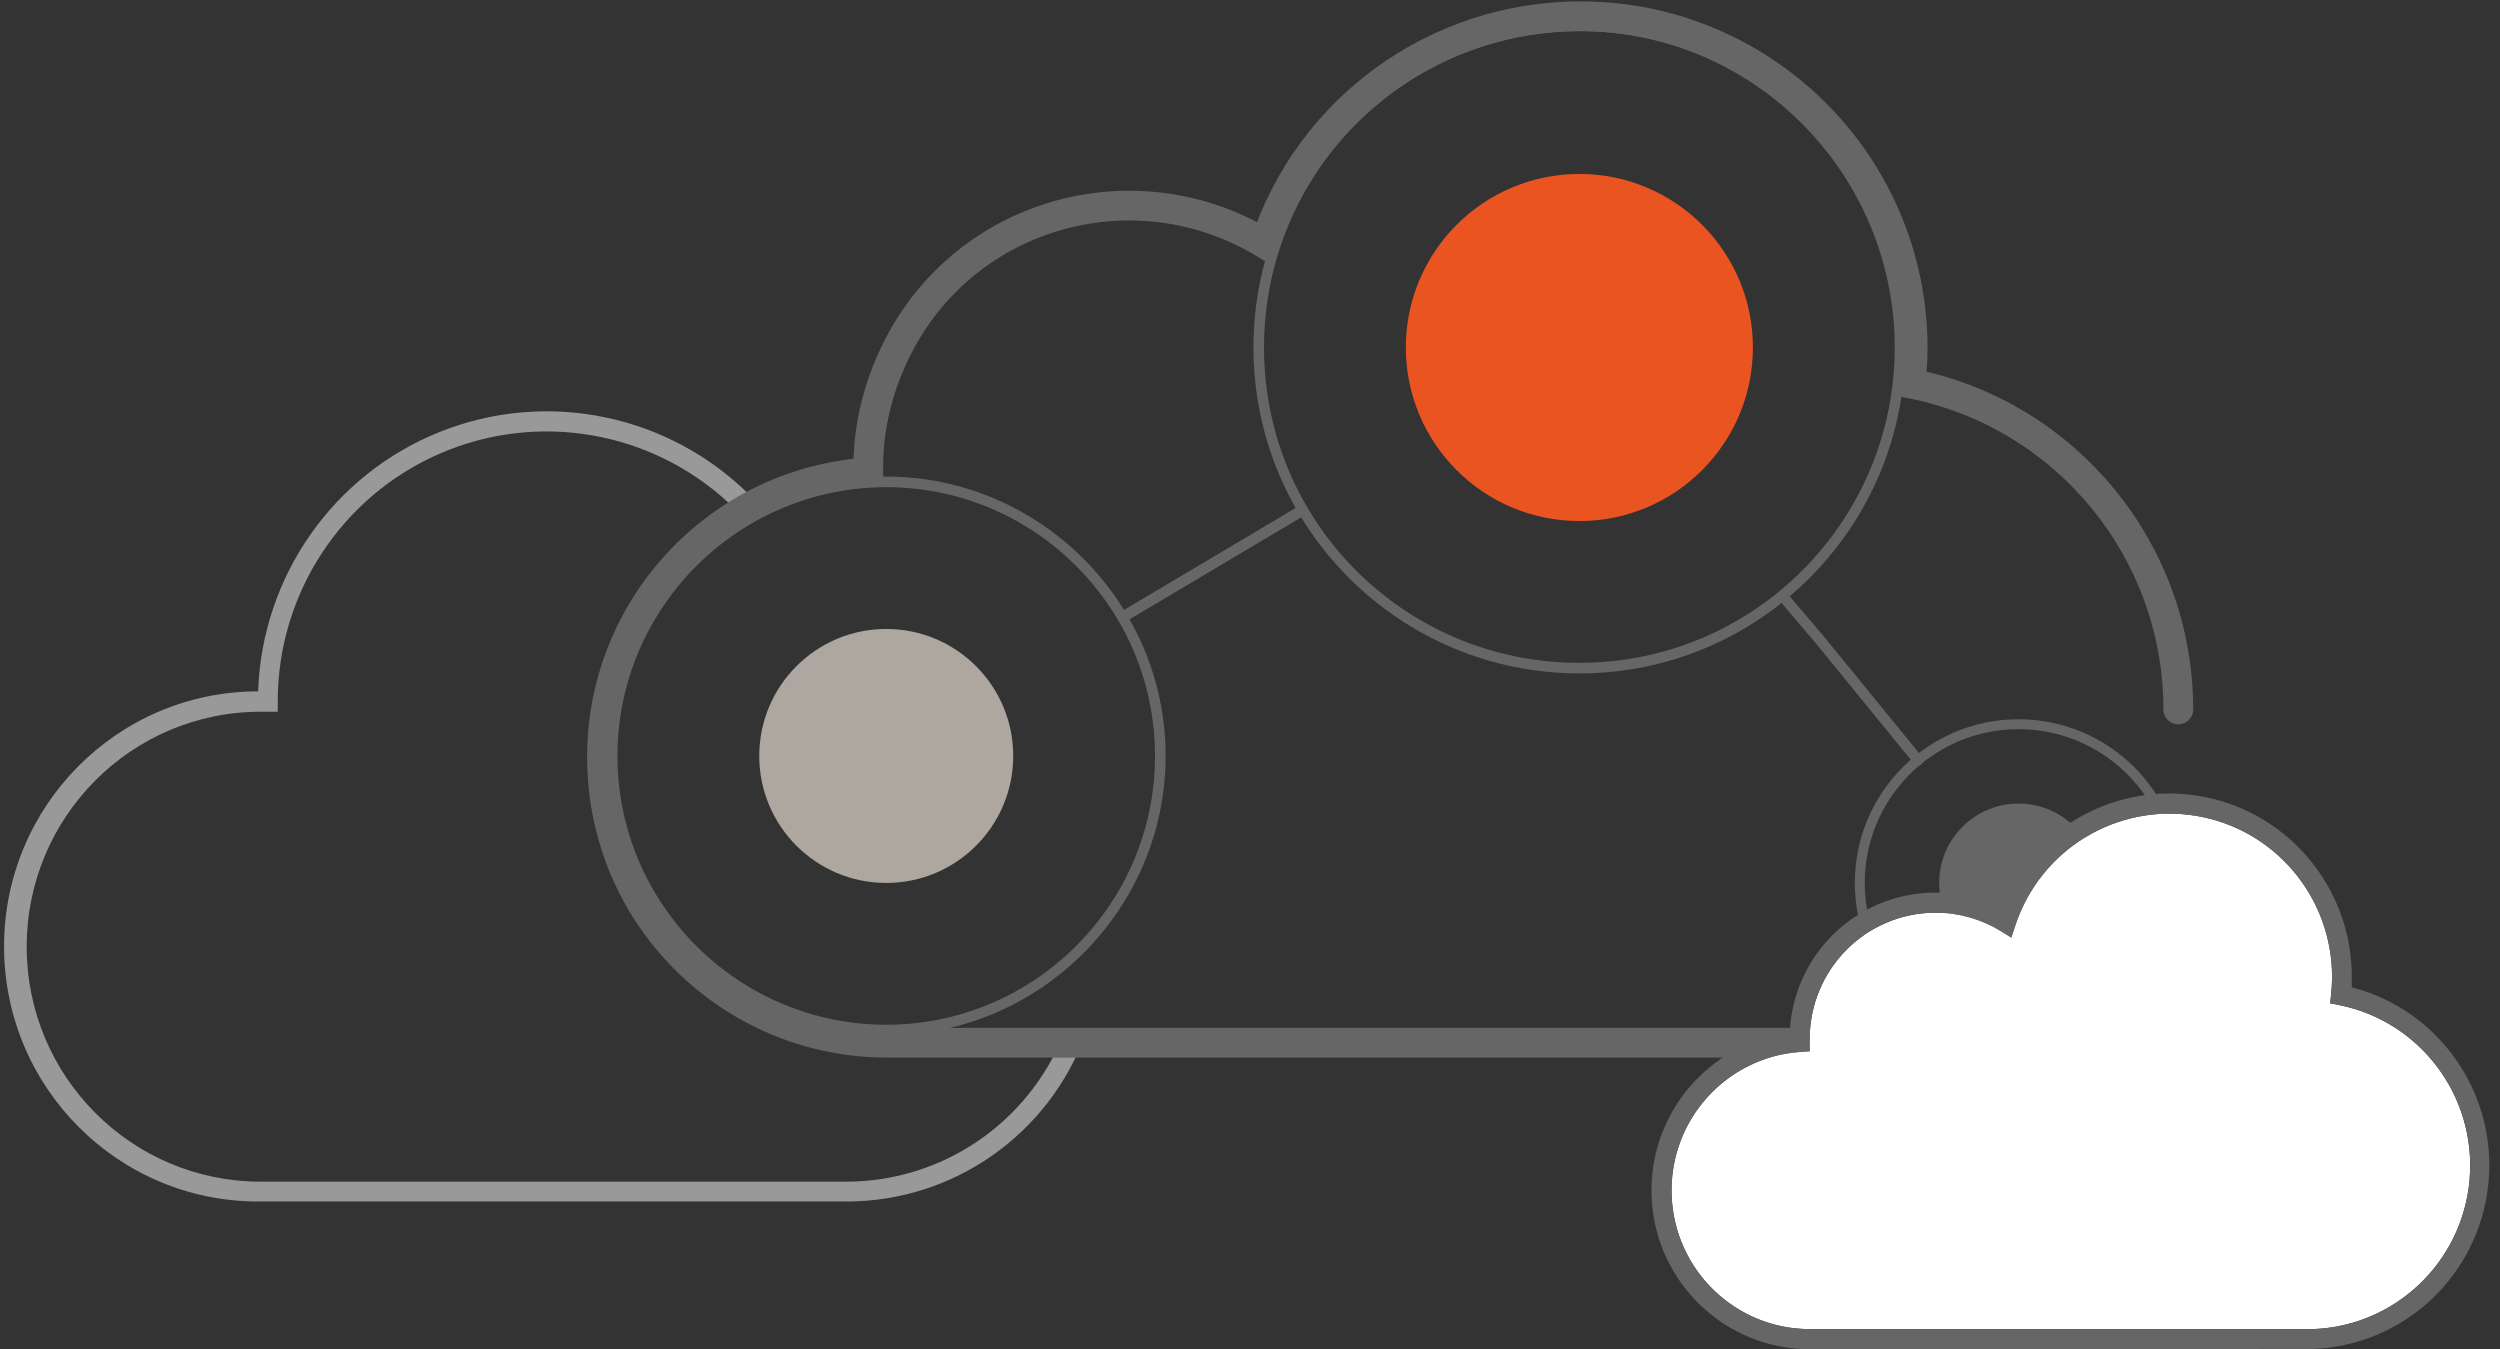 <svg xmlns="http://www.w3.org/2000/svg" width="252" height="136" viewBox="0 0 252 136">
  <rect x="0" y="0" width="252" height="136" fill="#333333" stroke="none"/>
  <g fill="none" fill-rule="evenodd" transform="translate(.41 1)">
    <path fill="#999" fill-rule="nonzero" d="M106.805,103.263 C103.204,112.225 94.547,118.099 84.92,118.112 L25.873,118.112 C12.842,118.112 2.279,107.508 2.279,94.427 C2.279,81.345 12.842,70.741 25.873,70.741 L26.202,70.741 C26.316,70.741 26.431,70.741 26.552,70.741 L27.587,70.741 L27.587,69.701 C27.581,58.868 33.98,49.063 43.877,44.744 C53.773,40.425 65.28,42.415 73.167,49.809 C73.839,49.485 74.511,49.202 75.184,48.932 C66.969,40.754 54.709,38.238 43.957,42.523 C33.204,46.809 26.001,57.081 25.61,68.689 C11.466,68.689 2.84217094e-14,80.2 2.84217094e-14,94.4 C2.84217094e-14,108.599 11.466,120.111 25.61,120.111 L84.96,120.111 C95.706,120.097 105.305,113.362 109.01,103.236 L106.805,103.263 Z"/>
    <g transform="translate(59.59)">
      <circle cx="29.333" cy="75.2" r="12.8" fill="#AEA79F" fill-rule="nonzero"/>
      <circle cx="99.2" cy="34.027" r="17.493" fill="#E95420" fill-rule="nonzero"/>
      <circle cx="143.467" cy="88" r="16" stroke="#666"/>
      <circle cx="143.467" cy="88" r="8" fill="#666" fill-rule="nonzero"/>
      <path stroke="#666" stroke-linecap="round" stroke-width="3" d="M159.573,70.507 C159.573,54.507 148.267,40.747 132.587,37.653 C132.693,36.48 132.8,35.307 132.8,34.133 C132.8,15.573 117.76,0.64 99.307,0.64 C84.8,0.64 72,9.92 67.52,23.573 C55.04,16 38.827,19.947 31.36,32.427 C28.907,36.587 27.52,41.28 27.52,46.08 L27.52,46.613 C11.733,47.68 -0.32,61.333 0.747,77.227 C1.707,92.373 14.293,104.107 29.44,104.107 L125.867,104.107"/>
      <path fill="#666" fill-rule="nonzero" d="M133.333 76.16C133.227 76.16 133.013 76.053 132.907 75.947L122.987 63.787 119.36 59.52C119.147 59.307 119.147 58.987 119.467 58.773 119.68 58.56 120 58.56 120.213 58.88L123.84 63.147 133.76 75.307C133.973 75.52 133.867 75.84 133.653 76.053 133.547 76.16 133.44 76.16 133.333 76.16zM29.333 103.36C13.867 103.36 1.173 90.667 1.173 75.2 1.173 59.733 13.867 47.04 29.333 47.04 44.8 47.04 57.493 59.733 57.493 75.2 57.493 90.667 44.8 103.36 29.333 103.36zM29.333 48.107C14.4 48.107 2.24 60.267 2.24 75.2 2.24 90.133 14.4 102.293 29.333 102.293 44.267 102.293 56.427 90.133 56.427 75.2 56.427 60.267 44.267 48.107 29.333 48.107z"/>
      <path fill="#666" fill-rule="nonzero" d="M99.2,66.88 C81.067,66.88 66.347,52.16 66.347,34.027 C66.347,15.893 81.067,1.067 99.2,1.067 C117.333,1.067 132.053,15.787 132.053,33.92 C132.053,52.16 117.333,66.88 99.2,66.88 Z M99.2,2.133 C81.6,2.133 67.413,16.427 67.413,34.027 C67.413,51.627 81.6,65.813 99.2,65.813 C116.8,65.813 130.987,51.52 130.987,34.027 C130.987,16.533 116.8,2.133 99.2,2.133 Z"/>
      <path fill="#666" fill-rule="nonzero" d="M53.333,61.547 C53.12,61.547 53.013,61.44 52.907,61.333 C52.8,61.12 52.8,60.8 53.12,60.587 L70.72,50.133 C70.933,50.027 71.253,50.027 71.467,50.347 C71.573,50.56 71.573,50.88 71.253,51.093 L53.653,61.547 L53.333,61.547 L53.333,61.547 Z"/>
    </g>
    <path fill="#FFF" fill-rule="nonzero" d="M194.683,90.997 C187.68,91.008 182.009,96.71 182.009,103.741 L182.009,104.969 L181.047,105.037 C173.561,105.56 167.832,111.942 168.091,119.472 C168.35,127.001 174.504,132.972 182.009,132.975 L232.692,132.975 C241.031,132.699 247.84,126.194 248.528,117.846 C249.215,109.498 243.562,101.958 235.381,100.312 L234.473,100.136 L234.567,99.218 C234.629,98.644 234.66,98.067 234.662,97.49 C234.677,89.411 228.845,82.518 220.901,81.227 C212.957,79.935 205.256,84.629 202.731,92.299 L202.334,93.514 L201.245,92.84 C199.268,91.632 196.997,90.994 194.683,90.997 L194.683,90.997 Z"/>
    <path fill="#666" fill-rule="nonzero" d="M182.009,135 C173.592,135.001 166.623,128.436 166.09,120.004 C165.556,111.571 171.642,104.174 179.992,103.106 C180.193,98.113 182.902,93.563 187.188,91.021 C191.474,88.479 196.751,88.292 201.205,90.524 C204.511,82.326 213.144,77.632 221.79,79.331 C230.436,81.03 236.668,88.645 236.652,97.49 C236.652,97.828 236.652,98.165 236.652,98.523 C245.534,100.813 251.392,109.305 250.404,118.458 C249.417,127.61 241.883,134.645 232.718,134.973 L182.009,135 Z M194.683,90.997 C187.68,91.008 182.009,96.71 182.009,103.741 L182.009,104.969 L181.047,105.037 C173.561,105.56 167.832,111.942 168.091,119.472 C168.35,127.001 174.504,132.972 182.009,132.975 L232.692,132.975 C241.031,132.699 247.84,126.194 248.528,117.846 C249.215,109.498 243.562,101.958 235.381,100.312 L234.473,100.136 L234.567,99.218 C234.629,98.644 234.66,98.067 234.662,97.49 C234.677,89.411 228.845,82.518 220.901,81.227 C212.957,79.935 205.256,84.629 202.731,92.299 L202.334,93.514 L201.245,92.84 C199.268,91.632 196.997,90.994 194.683,90.997 L194.683,90.997 Z"/>
  </g>
</svg>
